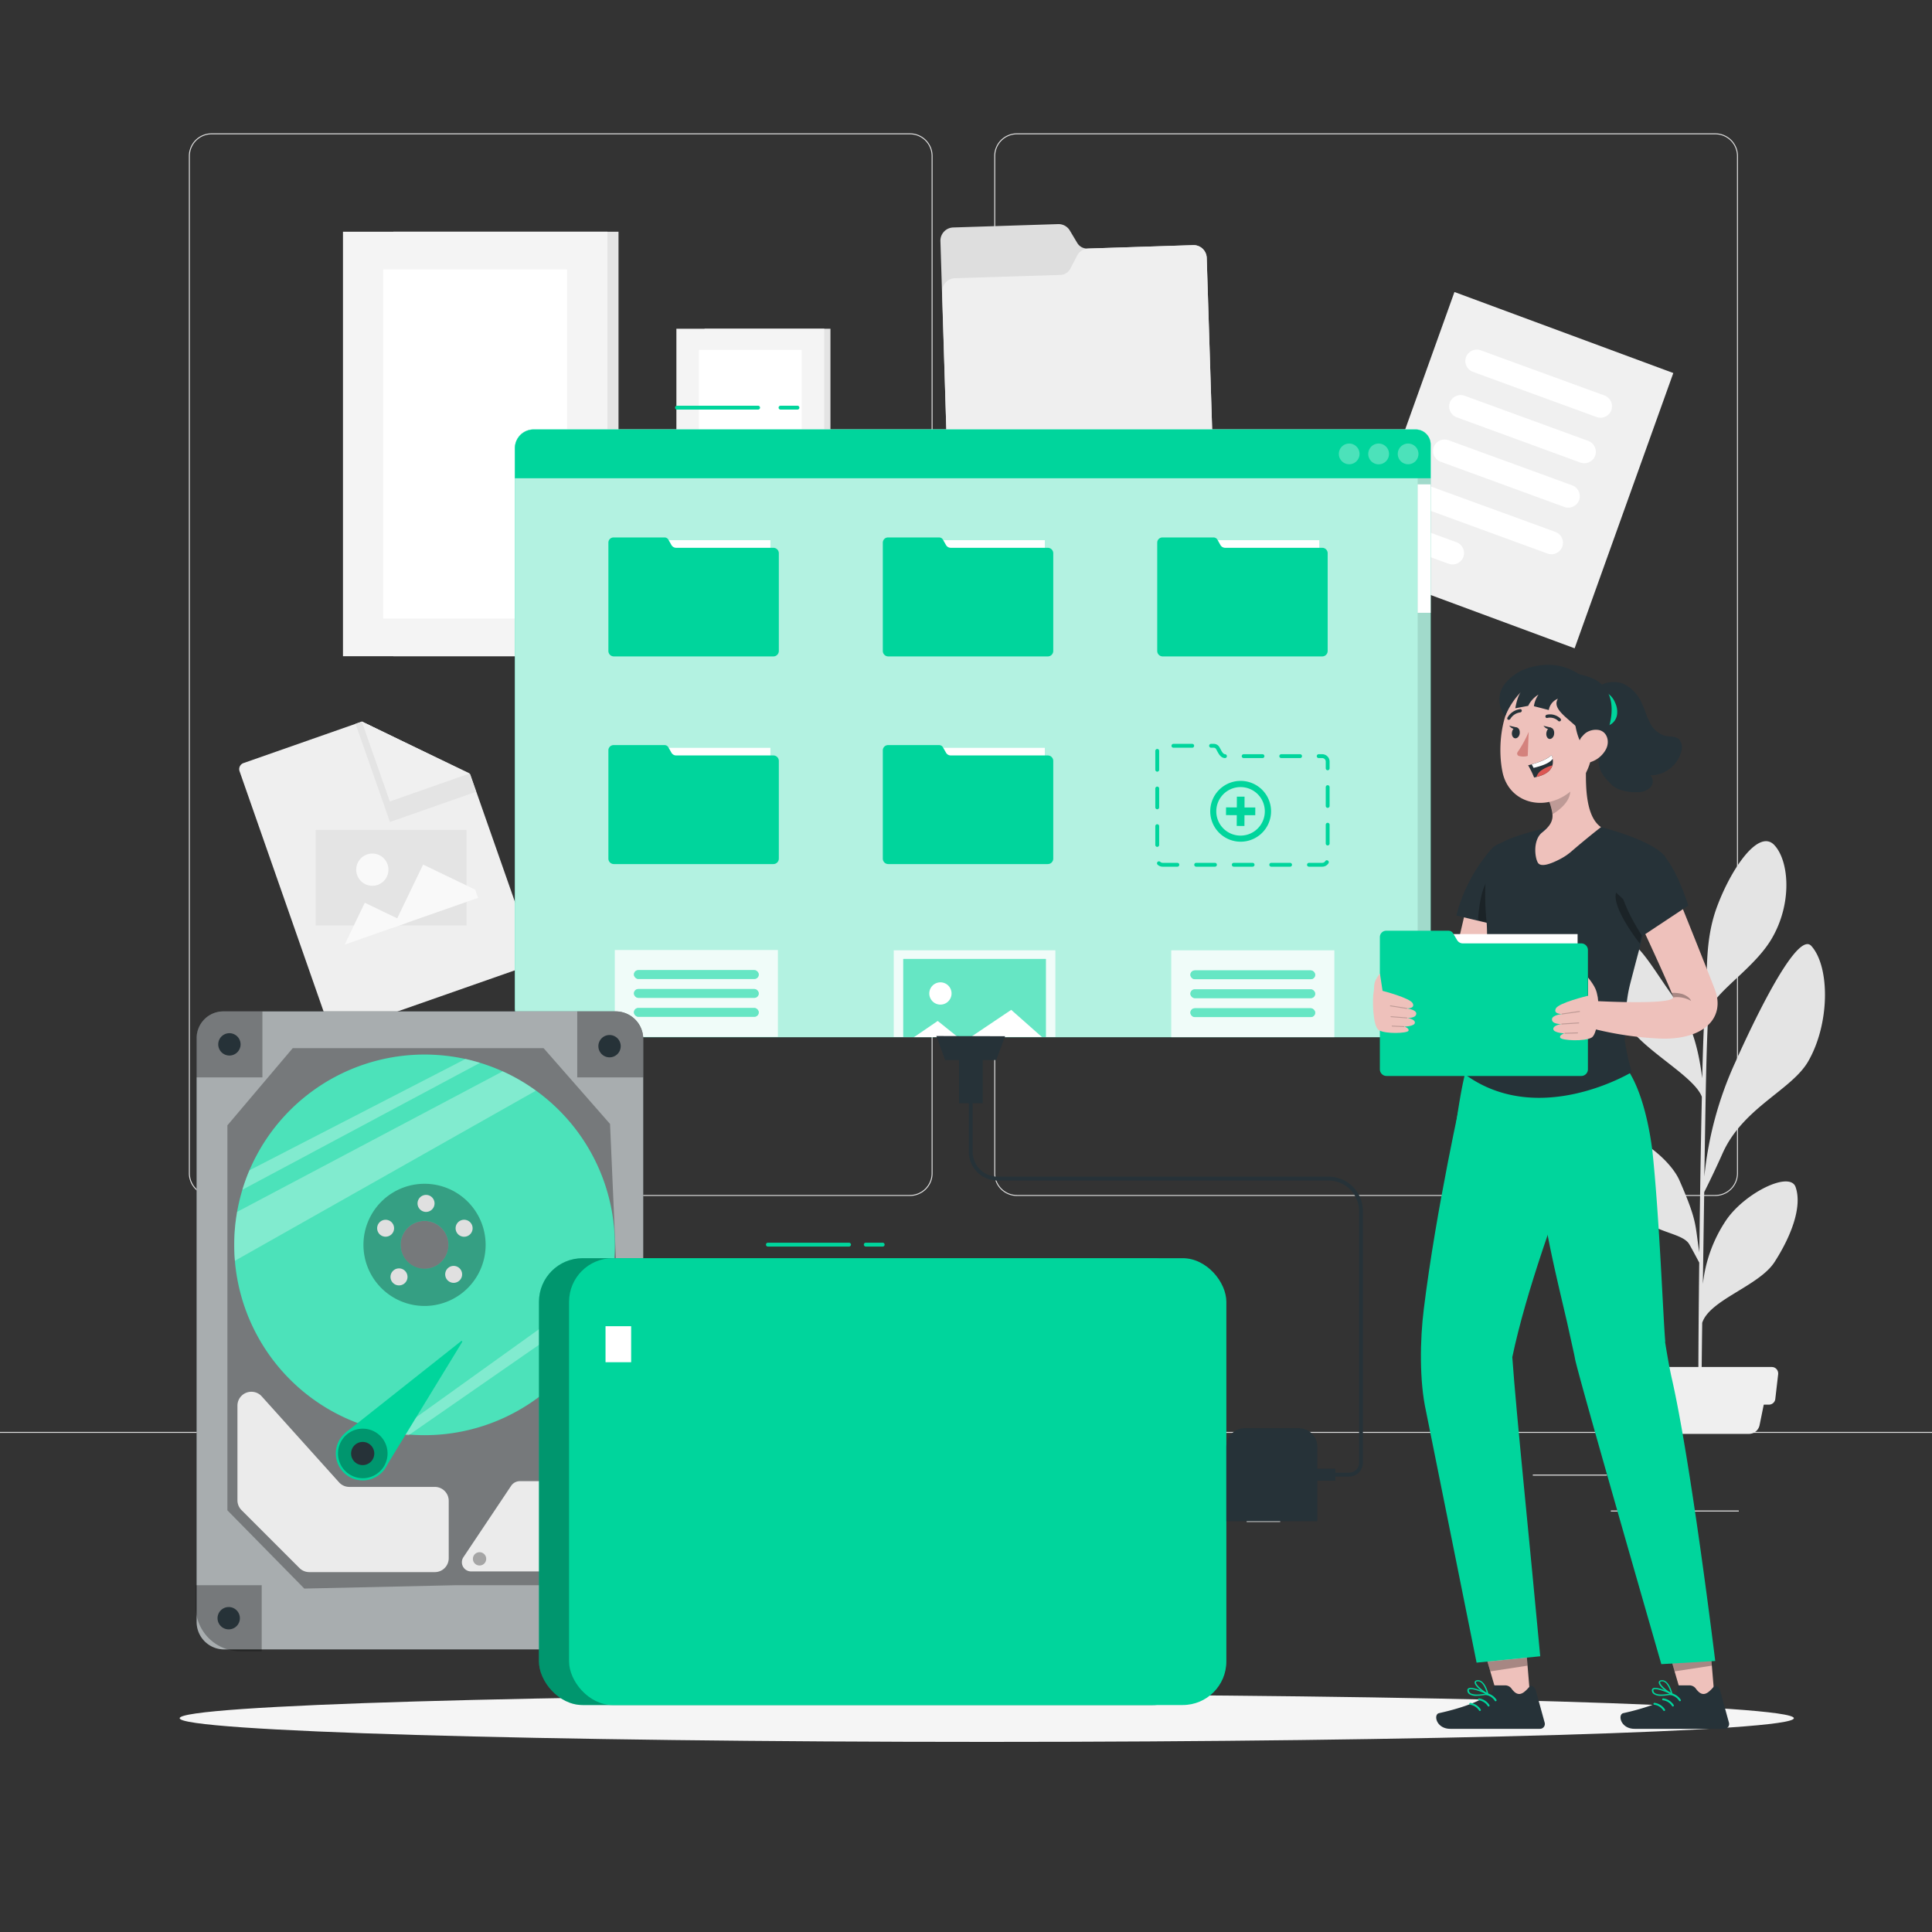 
<svg class="animated" id="freepik_stories-hard-drive" xmlns="http://www.w3.org/2000/svg" viewBox="0 0 500 500" version="1.1" xmlns:xlink="http://www.w3.org/1999/xlink" xmlns:svgjs="http://svgjs.com/svgjs"><rect x="0" y="0" width="500" height="500" fill="#333333" stroke="none"/><g id="freepik--background-complete--inject-31" style="transform-origin: 250px 214.195px;" class="animable"><path d="M443.92,309.51H263.17a5.87,5.87,0,0,1-5.86-5.87V40.37a5.87,5.87,0,0,1,5.86-5.86H443.92a5.87,5.87,0,0,1,5.86,5.86V303.64A5.87,5.87,0,0,1,443.92,309.51ZM263.17,34.76a5.62,5.62,0,0,0-5.61,5.61V303.64a5.62,5.62,0,0,0,5.61,5.62H443.92a5.62,5.62,0,0,0,5.61-5.62V40.37a5.61,5.61,0,0,0-5.61-5.61Z" style="fill: rgb(224, 224, 224); transform-origin: 353.545px 172.01px;" id="el2pd3ckga8f3" class="animable"></path><path d="M235.49,309.51H54.75a5.87,5.87,0,0,1-5.87-5.87V40.37a5.87,5.87,0,0,1,5.87-5.86H235.49a5.86,5.86,0,0,1,5.86,5.86V303.64A5.86,5.86,0,0,1,235.49,309.51ZM54.75,34.76a5.62,5.62,0,0,0-5.62,5.61V303.64a5.62,5.62,0,0,0,5.62,5.62H235.49a5.62,5.62,0,0,0,5.61-5.62V40.37a5.61,5.61,0,0,0-5.61-5.61Z" style="fill: rgb(224, 224, 224); transform-origin: 145.115px 172.01px;" id="elxwq0yjodm6" class="animable"></path><rect y="370.58" width="500" height="0.25" style="fill: rgb(224, 224, 224); transform-origin: 250px 370.705px;" id="elvpa9wouj9fj" class="animable"></rect><rect x="101.8" y="59.97" width="58.27" height="109.86" style="fill: rgb(228, 228, 228); transform-origin: 130.935px 114.9px;" id="elw6ob4bx1bbf" class="animable"></rect><rect x="88.76" y="59.97" width="68.45" height="109.86" style="fill: rgb(244, 244, 244); transform-origin: 122.985px 114.9px;" id="eljrjvaige30f" class="animable"></rect><rect x="99.16" y="69.73" width="47.61" height="90.34" style="fill: rgb(255, 255, 255); transform-origin: 122.965px 114.9px;" id="el7yfukz9xcy5" class="animable"></rect><rect x="182.34" y="85.08" width="32.58" height="61.42" style="fill: rgb(228, 228, 228); transform-origin: 198.63px 115.79px;" id="elojdyz1nmsql" class="animable"></rect><rect x="175.05" y="85.08" width="38.27" height="61.42" style="fill: rgb(244, 244, 244); transform-origin: 194.185px 115.79px;" id="el4av1pv6rxlc" class="animable"></rect><rect x="180.87" y="90.54" width="26.62" height="50.51" style="fill: rgb(255, 255, 255); transform-origin: 194.18px 115.795px;" id="el9u00ricxhdu" class="animable"></rect><path d="M464.7,307.21c-1.48-4.27-13.21,1.53-18,8.61a36.75,36.75,0,0,0-6,16.5c.11-7.7.23-16,.35-23.81,1-1.95,3.17-6.44,4.74-10,5.28-11.88,17.83-16.34,22.16-23.81,5.68-9.83,5.64-24.58.81-29.9-4.2-4.62-18.11,26.65-19.68,30.14a93,93,0,0,0-8,29.57c.12-7.34.23-14.11.32-19.31.3-17,.66-22.43.83-24.11.58-.81,1.27-1.77,1.67-2.28,3.36-4.33,10.83-9.49,14.56-15.79,5.45-9.2,4.58-20.21.74-24.31-4-4.29-11.06,5.84-14.81,15.88s-2.15,19.64-3.2,28c-.22,1.64-.45,7.85-.66,16.46-1.14-9.27-3.41-15.48-7.61-21.26-5.2-7.12-9.66-15.79-13.88-14.66s-2,12.58,1.4,20.63c3,7.17,17.83,14.32,20,20.09-.26,11.67-.49,26.47-.65,40.24-1.17-7.12-.37-7.71-5.15-18.61-2.84-6.47-14.49-14.46-15.88-10s.74,12.86,5.12,18.75c3.55,4.75,11.42,4.74,13.24,7.69.43.69,1.84,3.33,2.64,4.84-.2,16.82-.28,31.67-.18,36.72l.74.06c0-1.31.06-9.87.21-21.19,1.92-6,14.79-9.53,18.76-15.8C463.5,320,466.49,312.33,464.7,307.21Z" style="fill: rgb(228, 228, 228); transform-origin: 444.515px 290.619px;" id="elwkew96inaae" class="animable"></path><path d="M452.61,371.09H427.9a2.84,2.84,0,0,1-2.78-2.28l-1.75-8.64h33.77l-1.76,8.64A2.82,2.82,0,0,1,452.61,371.09Z" style="fill: rgb(239, 239, 239); transform-origin: 440.255px 365.63px;" id="elbrb3frdab9k" class="animable"></path><path d="M457.85,363.52H422.66A1.66,1.66,0,0,1,421,362l-.74-6.39a1.65,1.65,0,0,1,1.47-1.83h36.81a1.65,1.65,0,0,1,1.65,1.66,1.09,1.09,0,0,1,0,.18l-.74,6.39A1.66,1.66,0,0,1,457.85,363.52Z" style="fill: rgb(239, 239, 239); transform-origin: 440.221px 358.65px;" id="elwk0ekcvgyj" class="animable"></path><path d="M278.79,62.87l-1.93-3.23A3.41,3.41,0,0,0,273.8,58l-27.11.87a3.42,3.42,0,0,0-3.31,3.53h0L245,114.21a3.58,3.58,0,0,0,3.68,3.44l61.61-2a3.57,3.57,0,0,0,3.44-3.67L312.3,66.76a3.42,3.42,0,0,0-3.52-3.32h0l-27.34.89A3,3,0,0,1,278.79,62.87Z" style="fill: rgb(222, 222, 222); transform-origin: 278.555px 87.824px;" id="el7gkqk8p66hu" class="animable"></path><path d="M308.79,63.44l-27.11.88a3.42,3.42,0,0,0-2.94,1.86L277,69.53a3,3,0,0,1-2.54,1.62L247.14,72a3.43,3.43,0,0,0-3.32,3.52L245,114.21a3.58,3.58,0,0,0,3.68,3.44l61.61-2a3.57,3.57,0,0,0,3.44-3.67L312.3,66.76a3.41,3.41,0,0,0-3.51-3.32Z" style="fill: rgb(239, 239, 239); transform-origin: 278.775px 90.545px;" id="elgxtlb41hj3p" class="animable"></path><path d="M137.19,249.74l-49.8,17.45a1.65,1.65,0,0,1-2.1-1h0L62,199.6a1.66,1.66,0,0,1,1-2.11l30.68-10.75,28,13.62,16.58,47.3A1.65,1.65,0,0,1,137.19,249.74Z" style="fill: rgb(239, 239, 239); transform-origin: 100.123px 227.012px;" id="elryha50uixan" class="animable"></path><polygon points="121.62 200.34 93.64 186.74 92.01 187.31 100.92 212.73 123.22 204.91 121.62 200.34" style="fill: rgb(228, 228, 228); transform-origin: 107.615px 199.735px;" id="elqil597i6ezg" class="animable"></polygon><polygon points="121.56 200.17 100.89 207.42 93.64 186.74 121.56 200.17" style="fill: none; transform-origin: 107.6px 197.08px;" id="elwvpe4gxs4p" class="animable"></polygon><polygon points="121.56 200.17 100.89 207.42 93.64 186.74 121.56 200.17" style="fill: rgb(240, 240, 240); transform-origin: 107.6px 197.08px;" id="el0zbm3uz6fh4b" class="animable"></polygon><g id="el13mlur87madj"><rect x="81.71" y="214.78" width="39.03" height="24.74" style="fill: rgb(228, 228, 228); transform-origin: 101.225px 227.15px; transform: rotate(-19.32deg);" class="animable"></rect></g><polygon points="94.41 233.63 89.2 244.47 105.24 238.84 94.41 233.63" style="fill: rgb(249, 249, 249); transform-origin: 97.22px 239.05px;" id="elvl6ac3xq2jk" class="animable"></polygon><polygon points="101.63 240.1 123.73 232.36 122.98 230.24 109.5 223.75 101.63 240.1" style="fill: rgb(249, 249, 249); transform-origin: 112.68px 231.925px;" id="eljnfbwdyjos" class="animable"></polygon><path d="M100.29,223.68A4.17,4.17,0,1,1,95,221.13h0A4.16,4.16,0,0,1,100.29,223.68Z" style="fill: rgb(249, 249, 249); transform-origin: 96.359px 225.07px;" id="el199b4zelo59" class="animable"></path><polygon points="376.41 75.57 433.05 96.54 407.51 167.78 350.87 146.81 376.41 75.57" style="fill: rgb(240, 240, 240); transform-origin: 391.96px 121.675px;" id="eljquoq2whchr" class="animable"></polygon><path d="M413.2,107.93l-32-11.69a3,3,0,0,1-1.8-3.81h0a3,3,0,0,1,3.82-1.77l32,11.69a3,3,0,0,1,1.79,3.82h0A3,3,0,0,1,413.2,107.93Z" style="fill: rgb(255, 255, 255); transform-origin: 398.207px 99.294px;" id="elpsxnh4vojqk" class="animable"></path><path d="M409,119.71,377,108a3,3,0,0,1-1.79-3.81h0a3,3,0,0,1,3.83-1.77l32,11.69a3,3,0,0,1,1.79,3.82h0A3,3,0,0,1,409,119.71Z" style="fill: rgb(255, 255, 255); transform-origin: 394.022px 111.064px;" id="elekawkhwn4b" class="animable"></path><path d="M404.84,131.2l-32-11.7a3,3,0,0,1-1.79-3.81h0a3,3,0,0,1,3.83-1.76l32,11.68a3,3,0,0,1,1.79,3.83h0A3,3,0,0,1,404.84,131.2Z" style="fill: rgb(255, 255, 255); transform-origin: 389.863px 122.565px;" id="elya1r0l967in" class="animable"></path><path d="M374.9,145.9l-8.81-3.22a3,3,0,0,1-1.79-3.82h0a3,3,0,0,1,3.82-1.77l8.81,3.23a3,3,0,0,1,1.79,3.81h0A3,3,0,0,1,374.9,145.9Z" style="fill: rgb(255, 255, 255); transform-origin: 371.508px 141.495px;" id="ele81pmlielvd" class="animable"></path><path d="M400.5,143.26l-32-11.7a3,3,0,0,1-1.8-3.82h0a3,3,0,0,1,3.83-1.76l32,11.68a3,3,0,0,1,1.79,3.83h0A3,3,0,0,1,400.5,143.26Z" style="fill: rgb(255, 255, 255); transform-origin: 385.512px 134.618px;" id="elkz8x341nu7q" class="animable"></path><rect x="416.88" y="390.92" width="33.12" height="0.25" style="fill: rgb(235, 235, 235); transform-origin: 433.44px 391.045px;" id="elx78zxx2s5oa" class="animable"></rect><rect x="322.63" y="393.63" width="8.69" height="0.25" style="fill: rgb(235, 235, 235); transform-origin: 326.975px 393.755px;" id="el5kt442dxgmt" class="animable"></rect><rect x="396.69" y="381.63" width="19.19" height="0.25" style="fill: rgb(235, 235, 235); transform-origin: 406.285px 381.755px;" id="el6aifo9vwl05" class="animable"></rect><rect x="52.56" y="383.31" width="43.19" height="0.25" style="fill: rgb(235, 235, 235); transform-origin: 74.155px 383.435px;" id="elt2d6qoal86p" class="animable"></rect><rect x="104.66" y="383.31" width="6.33" height="0.25" style="fill: rgb(235, 235, 235); transform-origin: 107.825px 383.435px;" id="eliat470bzf3s" class="animable"></rect><rect x="131.57" y="387.53" width="93.68" height="0.25" style="fill: rgb(235, 235, 235); transform-origin: 178.41px 387.655px;" id="elm50ws767xzc" class="animable"></rect></g><g id="freepik--Shadow--inject-31" style="transform-origin: 255.375px 444.67px;" class="animable"><path d="M464.25,444.67c0,3.39-93.52,6.13-208.87,6.13S46.5,448.06,46.5,444.67s93.52-6.13,208.88-6.13S464.25,441.29,464.25,444.67Z" style="fill: rgb(245, 245, 245); transform-origin: 255.375px 444.67px;" id="el2j31m1wcsvt" class="animable"></path></g><g id="freepik--Tab--inject-31" style="transform-origin: 251.75px 186.71px;" class="animable"><path d="M133.25,116V260.77a7.65,7.65,0,0,0,7.65,7.65H367.35a2.9,2.9,0,0,0,2.9-2.9V115a3.88,3.88,0,0,0-3.88-3.88H138.11A4.85,4.85,0,0,0,133.25,116Z" style="fill: rgb(0, 213, 156); transform-origin: 251.75px 189.77px;" id="el9o997jssr9s" class="animable"></path><g id="eld4xfyrasq2c"><path d="M133.25,116V260.77a7.65,7.65,0,0,0,7.65,7.65H367.35a2.9,2.9,0,0,0,2.9-2.9V115a3.88,3.88,0,0,0-3.88-3.88H138.11A4.85,4.85,0,0,0,133.25,116Z" style="fill: rgb(255, 255, 255); opacity: 0.7; transform-origin: 251.75px 189.77px;" class="animable"></path></g><path d="M138.11,111.16H366.37a3.88,3.88,0,0,1,3.88,3.88v8.74a0,0,0,0,1,0,0h-237a0,0,0,0,1,0,0V116A4.86,4.86,0,0,1,138.11,111.16Z" style="fill: rgb(0, 213, 156); transform-origin: 251.75px 117.47px;" id="eld76hu02fei9" class="animable"></path><g id="elrc21gsfiaz"><path d="M367.1,117.47a2.68,2.68,0,1,1-2.68-2.68A2.68,2.68,0,0,1,367.1,117.47Z" style="fill: rgb(255, 255, 255); opacity: 0.3; transform-origin: 364.42px 117.47px;" class="animable"></path></g><g id="el8tnew6hrdf"><path d="M359.48,117.47a2.69,2.69,0,1,1-2.69-2.68A2.68,2.68,0,0,1,359.48,117.47Z" style="fill: rgb(255, 255, 255); opacity: 0.3; transform-origin: 356.79px 117.48px;" class="animable"></path></g><g id="elbfkq399eghf"><path d="M351.85,117.47a2.68,2.68,0,1,1-2.68-2.68A2.68,2.68,0,0,1,351.85,117.47Z" style="fill: rgb(255, 255, 255); opacity: 0.3; transform-origin: 349.17px 117.47px;" class="animable"></path></g><g id="elcghnw2fa67r"><path d="M366.89,123.78h3.36a0,0,0,0,1,0,0V265.49a2.9,2.9,0,0,1-2.9,2.9h-.46a0,0,0,0,1,0,0V123.78A0,0,0,0,1,366.89,123.78Z" style="opacity: 0.1; transform-origin: 368.57px 196.085px;" class="animable"></path></g><rect x="366.89" y="125.35" width="3.36" height="33.24" style="fill: rgb(255, 255, 255); transform-origin: 368.57px 141.97px;" id="elpr9a616sywj" class="animable"></rect><g id="ele1wwi4giyyn"><rect x="303.12" y="245.94" width="42.21" height="22.48" style="fill: rgb(255, 255, 255); opacity: 0.8; transform-origin: 324.225px 257.18px;" class="animable"></rect></g><rect x="308.07" y="251.14" width="32.3" height="2.28" rx="1.14" style="fill: rgb(0, 213, 156); transform-origin: 324.22px 252.28px;" id="elkvnc1lc231f" class="animable"></rect><rect x="308.07" y="256.04" width="32.3" height="2.28" rx="1.14" style="fill: rgb(0, 213, 156); transform-origin: 324.22px 257.18px;" id="elk8swo0o68wd" class="animable"></rect><rect x="308.07" y="260.94" width="32.3" height="2.28" rx="1.14" style="fill: rgb(0, 213, 156); transform-origin: 324.22px 262.08px;" id="el5wwdi53jiim" class="animable"></rect><g id="eld36znejhs1i"><rect x="308.07" y="251.14" width="32.3" height="2.28" rx="1.14" style="fill: rgb(255, 255, 255); opacity: 0.4; transform-origin: 324.22px 252.28px;" class="animable"></rect></g><g id="eloma6f2ztytl"><rect x="308.07" y="256.04" width="32.3" height="2.28" rx="1.14" style="fill: rgb(255, 255, 255); opacity: 0.4; transform-origin: 324.22px 257.18px;" class="animable"></rect></g><g id="elcirp3piyfs7"><rect x="308.07" y="260.94" width="32.3" height="2.28" rx="1.14" style="fill: rgb(255, 255, 255); opacity: 0.4; transform-origin: 324.22px 262.08px;" class="animable"></rect></g><g id="el33wbnh2nl4s"><rect x="159.11" y="245.86" width="42.21" height="22.48" style="fill: rgb(255, 255, 255); opacity: 0.8; transform-origin: 180.215px 257.1px;" class="animable"></rect></g><rect x="164.06" y="251.07" width="32.3" height="2.28" rx="1.14" style="fill: rgb(0, 213, 156); transform-origin: 180.21px 252.21px;" id="elqkszbjmuj" class="animable"></rect><rect x="164.06" y="255.96" width="32.3" height="2.28" rx="1.14" style="fill: rgb(0, 213, 156); transform-origin: 180.21px 257.1px;" id="el7n06ww8qp43" class="animable"></rect><rect x="164.06" y="260.86" width="32.3" height="2.28" rx="1.14" style="fill: rgb(0, 213, 156); transform-origin: 180.21px 262px;" id="eljrnan7e18a8" class="animable"></rect><g id="elf0keqp8laz"><rect x="164.06" y="251.07" width="32.3" height="2.28" rx="1.14" style="fill: rgb(255, 255, 255); opacity: 0.4; transform-origin: 180.21px 252.21px;" class="animable"></rect></g><g id="elcb7gqmzbodv"><rect x="164.06" y="255.96" width="32.3" height="2.28" rx="1.14" style="fill: rgb(255, 255, 255); opacity: 0.4; transform-origin: 180.21px 257.1px;" class="animable"></rect></g><g id="elytsqsl8xexa"><rect x="164.06" y="260.86" width="32.3" height="2.28" rx="1.14" style="fill: rgb(255, 255, 255); opacity: 0.4; transform-origin: 180.21px 262px;" class="animable"></rect></g><g id="el41ozudyp0q5"><rect x="231.3" y="245.94" width="41.83" height="22.44" style="fill: rgb(255, 255, 255); opacity: 0.8; transform-origin: 252.215px 257.16px;" class="animable"></rect></g><rect x="233.77" y="248.18" width="36.89" height="20.2" style="fill: rgb(0, 213, 156); transform-origin: 252.215px 258.28px;" id="elf5uwjsu3b1u" class="animable"></rect><g id="elxynpt65liq"><rect x="233.77" y="248.18" width="36.89" height="20.2" style="fill: rgb(255, 255, 255); opacity: 0.4; transform-origin: 252.215px 258.28px;" class="animable"></rect></g><polygon points="236.53 268.42 242.68 264.22 247.88 268.39 236.53 268.42" style="fill: rgb(255, 255, 255); transform-origin: 242.205px 266.32px;" id="el27j1iciqccbj" class="animable"></polygon><polygon points="251.22 268.39 261.7 261.35 269.66 268.39 251.22 268.39" style="fill: rgb(255, 255, 255); transform-origin: 260.44px 264.87px;" id="elpd5txqq6khb" class="animable"></polygon><path d="M246.26,257.1a2.88,2.88,0,1,1-2.88-2.87A2.87,2.87,0,0,1,246.26,257.1Z" style="fill: rgb(255, 255, 255); transform-origin: 243.38px 257.11px;" id="elxyqiuqfl0ql" class="animable"></path><rect x="231.71" y="139.8" width="38.69" height="13.26" style="fill: rgb(255, 255, 255); transform-origin: 251.055px 146.43px;" id="elexfp2pzwbe" class="animable"></rect><path d="M228.47,140.42v28.05a1.41,1.41,0,0,0,1.41,1.41h41.29a1.41,1.41,0,0,0,1.41-1.41V143.18a1.41,1.41,0,0,0-1.41-1.41H246.06a1.41,1.41,0,0,1-1.23-.71l-.79-1.39a1.15,1.15,0,0,0-1-.58H229.84A1.35,1.35,0,0,0,228.47,140.42Z" style="fill: rgb(0, 213, 156); transform-origin: 250.525px 154.485px;" id="elotwcqy2i1sn" class="animable"></path><rect x="231.71" y="193.54" width="38.69" height="13.26" style="fill: rgb(255, 255, 255); transform-origin: 251.055px 200.17px;" id="eltuearo8dqbq" class="animable"></rect><path d="M228.47,194.16v28.05a1.41,1.41,0,0,0,1.41,1.41h41.29a1.41,1.41,0,0,0,1.41-1.41V196.92a1.41,1.41,0,0,0-1.41-1.41H246.06a1.41,1.41,0,0,1-1.23-.71l-.79-1.39a1.15,1.15,0,0,0-1-.58H229.84A1.36,1.36,0,0,0,228.47,194.16Z" style="fill: rgb(0, 213, 156); transform-origin: 250.525px 208.225px;" id="elpjksro4l4ic" class="animable"></path><rect x="160.69" y="139.8" width="38.69" height="13.26" style="fill: rgb(255, 255, 255); transform-origin: 180.035px 146.43px;" id="el9txoexcnzbr" class="animable"></rect><path d="M157.45,140.42v28.05a1.41,1.41,0,0,0,1.41,1.41h41.29a1.41,1.41,0,0,0,1.41-1.41V143.18a1.41,1.41,0,0,0-1.41-1.41H175a1.41,1.41,0,0,1-1.23-.71l-.79-1.39a1.15,1.15,0,0,0-1-.58H158.82A1.34,1.34,0,0,0,157.45,140.42Z" style="fill: rgb(0, 213, 156); transform-origin: 179.505px 154.485px;" id="elkt8t8nj8xwh" class="animable"></path><rect x="160.69" y="193.54" width="38.69" height="13.26" style="fill: rgb(255, 255, 255); transform-origin: 180.035px 200.17px;" id="elgwvf98177nh" class="animable"></rect><path d="M157.45,194.16v28.05a1.41,1.41,0,0,0,1.41,1.41h41.29a1.41,1.41,0,0,0,1.41-1.41V196.92a1.41,1.41,0,0,0-1.41-1.41H175a1.41,1.41,0,0,1-1.23-.71l-.79-1.39a1.15,1.15,0,0,0-1-.58H158.82A1.35,1.35,0,0,0,157.45,194.16Z" style="fill: rgb(0, 213, 156); transform-origin: 179.505px 208.225px;" id="elkr1ly3hqzlf" class="animable"></path><rect x="302.73" y="139.8" width="38.69" height="13.26" style="fill: rgb(255, 255, 255); transform-origin: 322.075px 146.43px;" id="eluywg8qhc61a" class="animable"></rect><path d="M299.49,140.42v28.05a1.41,1.41,0,0,0,1.41,1.41h41.29a1.41,1.41,0,0,0,1.41-1.41V143.18a1.41,1.41,0,0,0-1.41-1.41H317.08a1.42,1.42,0,0,1-1.23-.71l-.78-1.39a1.17,1.17,0,0,0-1-.58H300.87A1.35,1.35,0,0,0,299.49,140.42Z" style="fill: rgb(0, 213, 156); transform-origin: 321.545px 154.485px;" id="el6tz9dwdinh9" class="animable"></path><path d="M300.9,224.3a1.89,1.89,0,0,1-1.31-.52.5.5,0,0,1,.69-.73.9.9,0,0,0,.62.25h3.8a.5.5,0,0,1,.5.5.5.5,0,0,1-.5.5h-3.8Zm41.29,0h-3.43a.5.5,0,0,1-.5-.5.51.51,0,0,1,.5-.5h3.43a.91.91,0,0,0,.78-.43.48.48,0,0,1,.68-.16.49.49,0,0,1,.17.68A1.9,1.9,0,0,1,342.19,224.3Zm-8.29,0H329a.5.5,0,0,1-.5-.5.5.5,0,0,1,.5-.5h4.87a.51.51,0,0,1,.5.5A.5.5,0,0,1,333.9,224.3Zm-9.73,0H319.3a.5.5,0,0,1-.5-.5.5.5,0,0,1,.5-.5h4.87a.51.51,0,0,1,.5.5A.5.5,0,0,1,324.17,224.3Zm-9.74,0h-4.86a.5.5,0,0,1-.5-.5.5.5,0,0,1,.5-.5h4.86a.5.5,0,0,1,.5.5A.5.5,0,0,1,314.43,224.3Zm-14.94-5.13a.5.5,0,0,1-.5-.5v-4.86a.5.5,0,0,1,.5-.5.5.5,0,0,1,.5.5v4.86A.5.5,0,0,1,299.49,219.17Zm44.11-.37a.5.5,0,0,1-.5-.5v-4.86a.5.5,0,1,1,1,0v4.86A.5.5,0,0,1,343.6,218.8Zm-44.11-9.36a.5.5,0,0,1-.5-.5v-4.87a.51.51,0,0,1,.5-.5.5.5,0,0,1,.5.5v4.87A.5.5,0,0,1,299.49,209.44Zm44.11-.37a.5.5,0,0,1-.5-.5v-4.86a.5.5,0,0,1,1,0v4.86A.5.5,0,0,1,343.6,209.07Zm-44.11-9.36a.51.51,0,0,1-.5-.5v-4.87a.51.51,0,0,1,.5-.51.49.49,0,0,1,.5.49v4.89A.5.5,0,0,1,299.49,199.71Zm44.11-.37a.5.5,0,0,1-.5-.5V197.1a.91.91,0,0,0-.91-.91h-.91a.5.5,0,0,1-.5-.5.5.5,0,0,1,.5-.5h.91a1.92,1.92,0,0,1,1.91,1.91v1.74A.5.5,0,0,1,343.6,199.34ZM317,196.19h0c-1.06-.05-1.6-1.07-2-1.82-.1-.19-.19-.36-.28-.51a.68.68,0,0,0-.6-.35h-.69a.5.5,0,0,1-.5-.5.5.5,0,0,1,.5-.5h.69a1.67,1.67,0,0,1,1.45.83c.09.15.2.35.32.57.31.59.66,1.26,1.15,1.28a.51.51,0,0,1,.48.53A.5.5,0,0,1,317,196.19Zm19.46,0h-4.87a.5.5,0,0,1-.5-.5.51.51,0,0,1,.5-.5h4.87a.5.5,0,0,1,.5.5A.5.5,0,0,1,336.41,196.19Zm-9.73,0h-4.87a.5.5,0,0,1-.5-.5.51.51,0,0,1,.5-.5h4.87a.51.51,0,0,1,.5.5A.5.5,0,0,1,326.68,196.19Zm-18.19-2.68h-4.86a.5.5,0,0,1-.5-.5.5.5,0,0,1,.5-.5h4.86a.5.5,0,0,1,.5.5A.5.5,0,0,1,308.49,193.51Z" style="fill: rgb(0, 213, 156); transform-origin: 321.545px 208.405px;" id="elqvhp4ta73z8" class="animable"></path><path d="M320.2,202.14a7.87,7.87,0,1,0,8.7,6.94A7.88,7.88,0,0,0,320.2,202.14Zm5.3,12.27a6.28,6.28,0,1,1,0-8.87A6.28,6.28,0,0,1,325.5,214.41Z" style="fill: rgb(0, 213, 156); transform-origin: 321.079px 209.961px;" id="elpsc9y3i5vhm" class="animable"></path><polygon points="324.87 208.98 322.08 208.97 322.09 206.18 320.1 206.17 320.09 208.96 317.3 208.95 317.29 210.95 320.08 210.96 320.06 213.75 322.06 213.76 322.07 210.97 324.86 210.98 324.87 208.98" style="fill: rgb(0, 213, 156); transform-origin: 321.08px 209.965px;" id="eln1seb16gvch" class="animable"></polygon><path d="M196.2,106h-21a.5.5,0,0,1-.5-.5.5.5,0,0,1,.5-.5h21a.5.5,0,0,1,.5.5A.51.51,0,0,1,196.2,106Z" style="fill: rgb(0, 213, 156); transform-origin: 185.7px 105.5px;" id="elzeytpwqacs" class="animable"></path><path d="M206.38,106H202a.5.5,0,0,1-.5-.5.5.5,0,0,1,.5-.5h4.38a.5.5,0,0,1,.5.5A.5.5,0,0,1,206.38,106Z" style="fill: rgb(0, 213, 156); transform-origin: 204.19px 105.5px;" id="elaz4jkmhbgt6" class="animable"></path></g><g id="freepik--device-1--inject-31" style="transform-origin: 108.56px 344.54px;" class="animable"><path d="M57.76,261.75H159.28a7.19,7.19,0,0,1,7.19,7.19V415.6a11.27,11.27,0,0,1-11.27,11.27H58a7.12,7.12,0,0,1-7.12-7.12V268.68A6.93,6.93,0,0,1,57.76,261.75Z" style="fill: rgb(38, 50, 56); transform-origin: 108.675px 344.31px;" id="el0bdg1lpmdaj7" class="animable"></path><g id="elogg7bz1bv5j"><g style="opacity: 0.6; transform-origin: 108.675px 344.31px;" class="animable"><path d="M57.76,261.75H159.28a7.19,7.19,0,0,1,7.19,7.19V415.6a11.27,11.27,0,0,1-11.27,11.27H58a7.12,7.12,0,0,1-7.12-7.12V268.68A6.93,6.93,0,0,1,57.76,261.75Z" style="fill: rgb(255, 255, 255); transform-origin: 108.675px 344.31px;" id="elvz99995pux9" class="animable"></path></g></g><g id="elg62rk4p5oq"><polygon points="58.85 354.8 58.85 291.24 75.75 271.27 140.69 271.27 157.88 290.88 161.48 373.17 161.48 385.16 144.92 410.25 118.06 410.25 78.75 411.12 58.85 390.87 58.85 354.8" style="opacity: 0.3; transform-origin: 110.165px 341.195px;" class="animable"></polygon></g><path d="M132.24,384.59,119.93,403a2.37,2.37,0,0,0,2,3.68h20.69a2.78,2.78,0,0,0,2.31-1.24L157.21,387a2.37,2.37,0,0,0-2-3.68H134.55A2.75,2.75,0,0,0,132.24,384.59Z" style="fill: rgb(235, 235, 235); transform-origin: 138.57px 395px;" id="elc7bicc8kd5t" class="animable"></path><g id="elagdupfj1evk"><g style="opacity: 0.3; transform-origin: 124.11px 403.43px;" class="animable"><path d="M125.83,403.43a1.72,1.72,0,1,1-1.72-1.72A1.72,1.72,0,0,1,125.83,403.43Z" id="el1cy401ynzpl" style="transform-origin: 124.11px 403.43px;" class="animable"></path></g></g><g id="eljo8cpbvcnpk"><g style="opacity: 0.3; transform-origin: 153.18px 386.87px;" class="animable"><circle cx="153.18" cy="386.87" r="1.72" id="elog6dkqbt05" style="transform-origin: 153.18px 386.87px;" class="animable"></circle></g></g><g id="elspyvfx4unw"><g style="opacity: 0.3; transform-origin: 59.37px 270.29px;" class="animable"><path d="M57.82,261.75H67.91a0,0,0,0,1,0,0v17.08a0,0,0,0,1,0,0H50.83a0,0,0,0,1,0,0V268.73A7,7,0,0,1,57.82,261.75Z" id="elcy3d0kpxfoc" style="transform-origin: 59.37px 270.29px;" class="animable"></path></g></g><path d="M62.26,270.29a2.89,2.89,0,1,1-2.89-2.9A2.89,2.89,0,0,1,62.26,270.29Z" style="fill: rgb(38, 50, 56); transform-origin: 59.37px 270.28px;" id="elveeywc5snib" class="animable"></path><g id="elryuqgroi1l"><g style="opacity: 0.3; transform-origin: 157.925px 270.285px;" class="animable"><path d="M149.39,261.75h10a7.07,7.07,0,0,1,7.07,7.07v10a0,0,0,0,1,0,0H149.39a0,0,0,0,1,0,0V261.75A0,0,0,0,1,149.39,261.75Z" id="elpwfe0b789v9" style="transform-origin: 157.925px 270.285px;" class="animable"></path></g></g><path d="M160.64,270.75a2.89,2.89,0,1,1-2.89-2.89A2.89,2.89,0,0,1,160.64,270.75Z" style="fill: rgb(38, 50, 56); transform-origin: 157.75px 270.75px;" id="elftxe8fakv6k" class="animable"></path><g id="elhhspplf7t9"><g style="opacity: 0.3; transform-origin: 59.19px 418.79px;" class="animable"><path d="M50.65,410.25H67.73a0,0,0,0,1,0,0v17.08a0,0,0,0,1,0,0H62.17a11.52,11.52,0,0,1-11.52-11.52v-5.56A0,0,0,0,1,50.65,410.25Z" id="elr24p816p15" style="transform-origin: 59.19px 418.79px;" class="animable"></path></g></g><path d="M62.08,418.79a2.89,2.89,0,1,1-2.89-2.89A2.89,2.89,0,0,1,62.08,418.79Z" style="fill: rgb(38, 50, 56); transform-origin: 59.19px 418.79px;" id="el6l9et3q22bc" class="animable"></path><g id="ely6dtuw10bx"><g style="opacity: 0.3; transform-origin: 157.75px 418.79px;" class="animable"><path d="M149.21,427.33h0V410.25h17.08A17.08,17.08,0,0,1,149.21,427.33Z" id="elopxz1dizv2" style="transform-origin: 157.75px 418.79px;" class="animable"></path></g></g><path d="M160.64,418.79a2.89,2.89,0,1,1-2.89-2.89A2.89,2.89,0,0,1,160.64,418.79Z" style="fill: rgb(38, 50, 56); transform-origin: 157.75px 418.79px;" id="el4wfhzrgz6zd" class="animable"></path><path d="M109.87,272.92a49.25,49.25,0,1,0,49.25,49.25A49.25,49.25,0,0,0,109.87,272.92Zm0,55.45a6.2,6.2,0,1,1,6.2-6.2A6.2,6.2,0,0,1,109.87,328.37Z" style="fill: rgb(0, 213, 156); transform-origin: 109.87px 322.17px;" id="elijtnwu4ol1r" class="animable"></path><g id="elvufp67axxvq"><g style="opacity: 0.3; transform-origin: 109.87px 322.17px;" class="animable"><path d="M109.87,272.92a49.25,49.25,0,1,0,49.25,49.25A49.25,49.25,0,0,0,109.87,272.92Zm0,55.45a6.2,6.2,0,1,1,6.2-6.2A6.2,6.2,0,0,1,109.87,328.37Z" style="fill: rgb(255, 255, 255); transform-origin: 109.87px 322.17px;" id="elz7wef219fim" class="animable"></path></g></g><g id="elsi1sod73ruj"><g style="opacity: 0.3; transform-origin: 109.87px 322.17px;" class="animable"><path d="M109.87,306.36a15.81,15.81,0,1,0,15.81,15.81A15.81,15.81,0,0,0,109.87,306.36Zm0,22a6.2,6.2,0,1,1,6.2-6.2A6.2,6.2,0,0,1,109.87,328.37Z" id="eldnip8xigdui" style="transform-origin: 109.87px 322.17px;" class="animable"></path></g></g><path d="M112.46,311.43a2.2,2.2,0,1,1-2.19-2.19A2.2,2.2,0,0,1,112.46,311.43Z" style="fill: rgb(224, 224, 224); transform-origin: 110.26px 311.44px;" id="eljf7w4v8ckng" class="animable"></path><path d="M101.67,319a2.19,2.19,0,1,1-.73-3A2.19,2.19,0,0,1,101.67,319Z" style="fill: rgb(224, 224, 224); transform-origin: 99.796px 317.867px;" id="elamldsunumj9" class="animable"></path><path d="M105.15,331.59a2.2,2.2,0,1,1-.73-3A2.2,2.2,0,0,1,105.15,331.59Z" style="fill: rgb(224, 224, 224); transform-origin: 103.262px 330.461px;" id="elxcgdqctyjkh" class="animable"></path><path d="M122,319a2.2,2.2,0,1,1-.73-3A2.2,2.2,0,0,1,122,319Z" style="fill: rgb(224, 224, 224); transform-origin: 120.112px 317.871px;" id="elx57v9u319fo" class="animable"></path><path d="M119.28,330.94a2.19,2.19,0,1,1-.73-3A2.19,2.19,0,0,1,119.28,330.94Z" style="fill: rgb(224, 224, 224); transform-origin: 117.406px 329.807px;" id="elmn8jaijnt7i" class="animable"></path><g id="elpqwgtyzhsag"><g style="opacity: 0.3; transform-origin: 130.11px 350.955px;" class="animable"><path d="M158.37,330.45,101.85,371c1.38.22,2.67.38,3.86.46l51.53-35.74A47.52,47.52,0,0,0,158.37,330.45Z" style="fill: rgb(255, 255, 255); transform-origin: 130.11px 350.955px;" id="ela0rqk0rwh5g" class="animable"></path></g></g><g id="elc8jq5ci5udw"><circle cx="93.88" cy="376.15" r="6.98" style="fill: rgb(0, 213, 156); transform-origin: 93.88px 376.15px; transform: rotate(-41.348deg);" class="animable"></circle></g><path d="M89.52,370.7l29.83-23.63a.18.18,0,0,1,.26.24L99.32,380.53Z" style="fill: rgb(0, 213, 156); transform-origin: 104.579px 363.782px;" id="elr4pmbkgn3fo" class="animable"></path><g id="elc51ebty785g"><g style="opacity: 0.3; transform-origin: 93.885px 376.151px;" class="animable"><path d="M100.27,375.58a6.41,6.41,0,1,1-7-5.81A6.41,6.41,0,0,1,100.27,375.58Z" id="elrbtuw0vg1j" style="transform-origin: 93.885px 376.151px;" class="animable"></path></g></g><path d="M96.85,375.89a3,3,0,1,1-3.24-2.71A3,3,0,0,1,96.85,375.89Z" style="fill: rgb(38, 50, 56); transform-origin: 93.863px 376.169px;" id="ellbjuupuw0o" class="animable"></path><path d="M61.45,363.78v24.49a3.59,3.59,0,0,0,1.06,2.55l15,15A3.6,3.6,0,0,0,80,406.86h32.54a3.59,3.59,0,0,0,3.59-3.59V388.41a3.6,3.6,0,0,0-3.59-3.6H90.41a3.58,3.58,0,0,1-2.67-1.19l-20-22.24A3.57,3.57,0,0,0,65,360.19h0A3.59,3.59,0,0,0,61.45,363.78Z" style="fill: rgb(235, 235, 235); transform-origin: 88.79px 383.525px;" id="elu60hky42e9e" class="animable"></path><g id="ela1l9s0j4wkh"><g style="opacity: 0.3; transform-origin: 99.66px 301.775px;" class="animable"><path d="M61.36,313.63l68.75-36.37a48.89,48.89,0,0,1,8.59,5L60.79,326.29A49.66,49.66,0,0,1,61.36,313.63Z" style="fill: rgb(255, 255, 255); transform-origin: 99.66px 301.775px;" id="elkjt7kkvbaa" class="animable"></path></g></g><g id="el7wzivdzvyrn"><g style="opacity: 0.3; transform-origin: 93.48px 290.98px;" class="animable"><path d="M62.72,307.91l61.52-32.86c-1.33-.4-2.59-.74-3.75-1L64.54,302.88A48.26,48.26,0,0,0,62.72,307.91Z" style="fill: rgb(255, 255, 255); transform-origin: 93.48px 290.98px;" id="el10j12mcwdssd" class="animable"></path></g></g></g><g id="freepik--device-2--inject-31" style="transform-origin: 246.1px 354.69px;" class="animable"><polygon points="242.32 268.12 244.59 274.33 257.83 274.33 260.11 268.18 242.32 268.12" style="fill: rgb(38, 50, 56); transform-origin: 251.215px 271.225px;" id="elbk2s683dmmm" class="animable"></polygon><rect x="248.2" y="270.34" width="6.13" height="15.16" style="fill: rgb(38, 50, 56); transform-origin: 251.265px 277.92px;" id="elqol1w5uo16m" class="animable"></rect><path d="M349.16,382.13h-6.43v-1h6.43a2.56,2.56,0,0,0,2.56-2.56V313.41a7.9,7.9,0,0,0-7.89-7.89H258.17a7.46,7.46,0,0,1-7.45-7.45V284.46h1v13.61a6.45,6.45,0,0,0,6.45,6.45h85.66a8.9,8.9,0,0,1,8.89,8.89v65.16A3.56,3.56,0,0,1,349.16,382.13Z" style="fill: rgb(38, 50, 56); transform-origin: 301.72px 333.295px;" id="eljt2sgb3dci" class="animable"></path><rect x="139.48" y="325.62" width="170.11" height="115.64" rx="11.29" style="fill: rgb(0, 213, 156); transform-origin: 224.535px 383.44px;" id="el3aj7ralugik" class="animable"></rect><g id="el00g22jtijcr6e"><g style="opacity: 0.3; transform-origin: 224.535px 383.44px;" class="animable"><rect x="139.48" y="325.62" width="170.11" height="115.64" rx="11.29" id="elhat8gw83ng" style="transform-origin: 224.535px 383.44px;" class="animable"></rect></g></g><rect x="147.27" y="325.62" width="170.11" height="115.64" rx="11.29" style="fill: rgb(0, 213, 156); transform-origin: 232.325px 383.44px;" id="elbh5ba9iuln" class="animable"></rect><g id="el9vdd62tq3tv"><path d="M322.15,369.61h14a4.77,4.77,0,0,1,4.77,4.77v19.31a0,0,0,0,1,0,0H317.38a0,0,0,0,1,0,0V374.38A4.77,4.77,0,0,1,322.15,369.61Z" style="fill: rgb(38, 50, 56); transform-origin: 329.15px 381.65px; transform: rotate(90deg);" class="animable"></path></g><g id="el6o957aabquf"><rect x="339.88" y="380.1" width="5.71" height="3.1" style="fill: rgb(38, 50, 56); transform-origin: 342.735px 381.65px; transform: rotate(90deg);" class="animable"></rect></g><rect x="156.71" y="343.22" width="6.63" height="9.32" style="fill: rgb(255, 255, 255); transform-origin: 160.025px 347.88px;" id="el07yf4amqps5k" class="animable"></rect><path d="M219.73,322.61h-21a.5.5,0,0,1-.5-.5.5.5,0,0,1,.5-.5h21a.5.5,0,0,1,.5.5A.51.51,0,0,1,219.73,322.61Z" style="fill: rgb(0, 213, 156); transform-origin: 209.23px 322.11px;" id="ely0surr5lww" class="animable"></path><path d="M228.44,322.61h-4.38a.51.51,0,0,1-.5-.5.5.5,0,0,1,.5-.5h4.38a.5.5,0,0,1,.5.5A.5.5,0,0,1,228.44,322.61Z" style="fill: rgb(0, 213, 156); transform-origin: 226.25px 322.11px;" id="elogdp27rprj" class="animable"></path></g><g id="freepik--Character--inject-31" style="transform-origin: 401.414px 309.737px;" class="animable"><polygon points="443.69 438.99 435.5 439.79 429.44 419.04 441.9 417.69 443.69 438.99" style="fill: rgb(238, 193, 187); transform-origin: 436.565px 428.74px;" id="el8lqgd720im" class="animable"></polygon><path d="M434.31,436.17h2.92a2.06,2.06,0,0,1,1.67.87c1.69,2.3,3,1.43,4.79-.73,1.17-.14,1.48,1.2,1.57,1.56l2.19,7.95a1.25,1.25,0,0,1-.86,1.55,1.49,1.49,0,0,1-.36.05H423.05c-3.68,0-4.45-3.72-2.93-4.06,6.83-1.51,11.66-3.52,13.77-5.51C434.29,437.51,433.88,437.25,434.31,436.17Z" style="fill: rgb(38, 50, 56); transform-origin: 433.442px 441.795px;" id="elhbn1cckfsq" class="animable"></path><path d="M430,438.88a13.35,13.35,0,0,0,2.74-.35.17.17,0,0,0,.1-.21.19.19,0,0,0-.1-.1c-.41-.2-4.07-1.91-5-1.26a.55.55,0,0,0-.24.52,1.19,1.19,0,0,0,.5.95A3.23,3.23,0,0,0,430,438.88Zm2.16-.57c-1.07.2-3.08.46-3.91-.16a.91.91,0,0,1-.36-.69.2.2,0,0,1,.09-.22C428.44,436.88,430.6,437.64,432.11,438.31Z" style="fill: rgb(0, 213, 156); transform-origin: 430.172px 437.855px;" id="el7ncr7agg8nj" class="animable"></path><path d="M432.65,438.54h.11a.17.17,0,0,0,.05-.18c0-.15-.86-3.75-2.86-3.52-.5.07-.64.31-.66.51-.13.95,2.18,2.76,3.27,3.21Zm-2.5-3.41c1.27,0,2,2.1,2.25,2.94-1.19-.63-2.86-2.13-2.76-2.71,0-.05,0-.19.37-.22Z" style="fill: rgb(0, 213, 156); transform-origin: 431.051px 436.695px;" id="elcbatwaf8g7" class="animable"></path><path d="M434.76,440.28a.25.25,0,0,1-.21-.12,3.31,3.31,0,0,0-2.31-1.49.24.24,0,0,1-.21-.28.26.26,0,0,1,.28-.21,3.78,3.78,0,0,1,2.66,1.71.25.25,0,0,1-.08.35A.28.28,0,0,1,434.76,440.28Z" style="fill: rgb(0, 213, 156); transform-origin: 433.518px 439.229px;" id="el9ckqfvd5d4v" class="animable"></path><path d="M432.94,441.65a.27.27,0,0,1-.21-.12,3.27,3.27,0,0,0-2.3-1.49.25.25,0,1,1,.06-.49,3.82,3.82,0,0,1,2.67,1.71.27.27,0,0,1-.08.35A.33.33,0,0,1,432.94,441.65Z" style="fill: rgb(0, 213, 156); transform-origin: 431.682px 440.595px;" id="elaxs6qptc8b" class="animable"></path><path d="M430.68,442.8a.27.27,0,0,1-.21-.12,3.31,3.31,0,0,0-2.31-1.49.25.25,0,1,1,.07-.49,3.8,3.8,0,0,1,2.66,1.71.25.25,0,0,1-.08.35A.28.28,0,0,1,430.68,442.8Z" style="fill: rgb(0, 213, 156); transform-origin: 429.42px 441.745px;" id="el7ba0cu4j3t8" class="animable"></path><g id="el38mybbkrn2r"><polygon points="432.64 430.01 433.38 432.55 443.03 431.07 442.85 428.98 432.64 430.01" style="opacity: 0.3; transform-origin: 437.835px 430.765px;" class="animable"></polygon></g><polygon points="395.99 438.99 387.8 439.79 381.74 419.04 394.21 417.69 395.99 438.99" style="fill: rgb(238, 193, 187); transform-origin: 388.865px 428.74px;" id="elauzbcp6pcir" class="animable"></polygon><path d="M386.61,436.17h2.93a2.05,2.05,0,0,1,1.66.87c1.69,2.3,3,1.43,4.79-.73,1.17-.14,1.48,1.2,1.58,1.56l2.19,7.95a1.26,1.26,0,0,1-.86,1.55,1.5,1.5,0,0,1-.37.05H375.36c-3.69,0-4.45-3.72-2.94-4.06,6.83-1.51,11.67-3.52,13.78-5.51C386.59,437.51,386.19,437.25,386.61,436.17Z" style="fill: rgb(38, 50, 56); transform-origin: 385.748px 441.795px;" id="elcpdhehb1nx7" class="animable"></path><path d="M382.25,438.88a13.35,13.35,0,0,0,2.74-.35.16.16,0,0,0,.1-.21.17.17,0,0,0-.1-.1c-.41-.2-4.07-1.91-5-1.26a.53.53,0,0,0-.24.52,1.18,1.18,0,0,0,.49.95A3.24,3.24,0,0,0,382.25,438.88Zm2.17-.57c-1.08.2-3.09.46-3.92-.16a1,1,0,0,1-.36-.69.2.2,0,0,1,.1-.22C380.74,436.88,382.9,437.64,384.42,438.31Z" style="fill: rgb(0, 213, 156); transform-origin: 382.423px 437.855px;" id="eltynrp2ka17" class="animable"></path><path d="M385,438.54h.12a.17.17,0,0,0,.05-.18c0-.15-.86-3.75-2.87-3.52-.5.07-.64.31-.66.51-.12.95,2.18,2.76,3.28,3.21Zm-2.5-3.41c1.27,0,2,2.1,2.26,2.94-1.2-.63-2.87-2.13-2.76-2.71,0-.05,0-.19.37-.22Z" style="fill: rgb(0, 213, 156); transform-origin: 383.407px 436.695px;" id="el9g4fovzh3vr" class="animable"></path><path d="M387.07,440.28a.25.25,0,0,1-.22-.12,3.27,3.27,0,0,0-2.3-1.49.25.25,0,0,1-.22-.28.27.27,0,0,1,.29-.21,3.8,3.8,0,0,1,2.66,1.71.26.26,0,0,1-.08.35A.33.33,0,0,1,387.07,440.28Z" style="fill: rgb(0, 213, 156); transform-origin: 385.822px 439.229px;" id="elbrqje0n4ahw" class="animable"></path><path d="M385.25,441.65a.26.26,0,0,1-.21-.12,3.31,3.31,0,0,0-2.31-1.49.24.24,0,0,1-.21-.28.25.25,0,0,1,.28-.21,3.8,3.8,0,0,1,2.66,1.71.26.26,0,0,1-.08.35A.33.33,0,0,1,385.25,441.65Z" style="fill: rgb(0, 213, 156); transform-origin: 384.007px 440.599px;" id="el0ebph2i2gv3q" class="animable"></path><path d="M383,442.8a.27.27,0,0,1-.22-.12,3.27,3.27,0,0,0-2.3-1.49.26.26,0,0,1-.22-.28.25.25,0,0,1,.29-.21,3.82,3.82,0,0,1,2.66,1.71.26.26,0,0,1-.08.35A.33.33,0,0,1,383,442.8Z" style="fill: rgb(0, 213, 156); transform-origin: 381.753px 441.748px;" id="elohqfwjrsh0r" class="animable"></path><g id="elytv7qhi5iz"><polygon points="384.94 430.01 385.69 432.55 395.33 431.07 395.15 428.98 384.94 430.01" style="opacity: 0.3; transform-origin: 390.135px 430.765px;" class="animable"></polygon></g><path d="M378.48,282.66s-6.79,30-10,56.11c-1,8-1.17,18.61.57,26.45l13.09,65.07,16.47-1.65c-2.59-28.06-6.19-62.68-7.23-77.41C395,334,402.7,313.09,410.29,292.31Z" style="fill: rgb(0, 213, 156); transform-origin: 389.011px 356.475px;" id="elj0ux0o3lljg" class="animable"></path><path d="M432.6,356.47c-.37-1.62-1-4.92-1.69-9.26l.06,0c-.53-5.75-1.52-32.42-3.34-49.43-1.4-10.84-4.17-18.17-7-21.76-.14-.19-.27-.35-.39-.5-.46-.58-.75-.9-.75-.9-.53.13-1,.26-1.58.37l-.58.13a83.7,83.7,0,0,1-37-1.06c-1.81,4.48-3.16,14-4.49,23.92,2.06,2.26,11.1,5.19,21.47,7.13l3,13.37c1.55,8.3,3.55,16.43,5.25,23.75l1.77,8c.11.52.21,1,.31,1.56.9,4.61,22.31,78.89,22.31,78.89l13.95-.82S437.65,378.45,432.6,356.47Z" style="fill: rgb(0, 213, 156); transform-origin: 409.87px 352.37px;" id="el6t59jzfs66w" class="animable"></path><path d="M380.35,230.23c-1.74,9.58-5.22,22.18-5.22,22.18-2.24.47-18.37,0-18.37,0l.71,6.57s6,1.21,12,2.56c10.53,2.37,12.47,1.68,15.1-4.41S391,231.91,391,231.91Z" style="fill: rgb(238, 193, 187); transform-origin: 373.88px 246.517px;" id="eldhwtq3t3ye" class="animable"></path><path d="M386.34,219.33a42.07,42.07,0,0,0-9.44,17.61l16.19,3.87s4.48-11.82,2.66-16.15C393.86,220.16,390.93,215.82,386.34,219.33Z" style="fill: rgb(38, 50, 56); transform-origin: 386.542px 229.429px;" id="elr8mtvp8tlk" class="animable"></path><g id="elmre8h59pork"><g style="opacity: 0.3; transform-origin: 384.07px 233px;" class="animable"><path d="M385.33,227a18,18,0,0,0-1.82,4.29,38.76,38.76,0,0,0-1,6.82l3.12.89C385.47,234.85,385.45,231.18,385.33,227Z" id="elg38dz727vg4" style="transform-origin: 384.07px 233px;" class="animable"></path></g></g><path d="M426,239.41l5.12-17.47c-3.24-4.84-19.28-8.55-19.28-8.55L401.3,214s-4.06.91-7.53,2c-4.64,1.52-7.15,2.73-8.26,5.31,0,0-1.94,5.7-.77,17.46.32,3.23,0,20-.95,25.59l-5.46,13.09c19.3,15,44,0,44,0a52.92,52.92,0,0,1-1.84-8.2c.28-3.31-.11-8.41,1.29-14.2C422.05,253.94,425.55,240.49,426,239.41Z" style="fill: rgb(38, 50, 56); transform-origin: 404.725px 248.753px;" id="elnhmzqcn1z2" class="animable"></path><g id="elmikott7382n"><path d="M424.39,244.2s-7.4-9.32-6.14-13.2l7.62,7.13Z" style="opacity: 0.3; transform-origin: 421.988px 237.6px;" class="animable"></path></g><path d="M428.86,220.21c4.05,1.36,8.09,14.17,8.09,14.17L425,242.25s-7-10.36-5.72-15.72C420.4,222,423.71,218.47,428.86,220.21Z" style="fill: rgb(38, 50, 56); transform-origin: 428.037px 231.004px;" id="el5mz39ftpap" class="animable"></path><path d="M425.81,241.74s7.32,15.78,7.2,16.39c-.46,2.25-24,.73-24,.73l-.57,6.31a86.85,86.85,0,0,0,21.62,3.63c11.32.23,16.47-5.7,13.73-12.77-2.92-7.54-8.25-20.74-8.25-20.74Z" style="fill: rgb(238, 193, 187); transform-origin: 426.476px 252.048px;" id="ell452ogsusdl" class="animable"></path><g id="elgjukh4ckxth"><path d="M433,258.13a7.15,7.15,0,0,1,4.65.91s-.23-1-2.15-1.75a8.63,8.63,0,0,0-2.93-.33Z" style="opacity: 0.3; transform-origin: 435.11px 257.992px;" class="animable"></path></g><path d="M434.52,191.31c-.94-.84-2.38-.61-3.61-.88a6.44,6.44,0,0,1-4-3.59c-.85-1.64-1.32-3.46-2.14-5.12A9.73,9.73,0,0,0,420.2,177c-2-.9-6-.7-7.18,1.79l-.75,5.11c2.45,4.06,1.89,7.45,1.48,12.18-.31,3.46,1.58,5.21,3.34,7,1.46,1.51,4.84,2.11,6.94,1.94a4.59,4.59,0,0,0,3.1-1.27,2.25,2.25,0,0,0,0-3.08,8.35,8.35,0,0,0,8-6.26A3.26,3.26,0,0,0,434.52,191.31Z" style="fill: rgb(38, 50, 56); transform-origin: 423.779px 190.779px;" id="eloqkco18uk3o" class="animable"></path><path d="M414.39,178.7a5.19,5.19,0,0,1,3.58,3.11,5.46,5.46,0,0,1,.51,3.2,3.54,3.54,0,0,1-1.84,2.58,2.62,2.62,0,0,1-3-.5,3.3,3.3,0,0,1-.58-2.82,23.87,23.87,0,0,1,1-2.81,4.52,4.52,0,0,0,.17-2.92" style="fill: rgb(0, 213, 156); transform-origin: 415.747px 183.198px;" id="el8drf99ipop9" class="animable"></path><path d="M414.34,214.06s-3.28,2.52-7.5,6.15a14.86,14.86,0,0,1-2.87,2c-2.76,1.47-5.28,2.31-6,1a4.81,4.81,0,0,1-.36-.94c-.58-2.23-.34-5.37,1.47-6.8,2-1.62,3-3,2.64-5.2a16.65,16.65,0,0,0-1.16-3.77l1.6-1.87,8.37-8.44C410.36,201.76,409.93,211,414.34,214.06Z" style="fill: rgb(238, 193, 187); transform-origin: 405.835px 210.025px;" id="elbdx31pf9gc" class="animable"></path><g id="el08sr2knozyr2"><path d="M401.83,210.69c2.3-1.37,4.83-3.74,4.53-6.45a12.49,12.49,0,0,0-.66-2.91L401,207.52A15.74,15.74,0,0,1,401.83,210.69Z" style="opacity: 0.2; transform-origin: 403.692px 206.01px;" class="animable"></path></g><path d="M412.93,187.06c-.78,8.59-.93,12.24-5.37,16.75-6.68,6.78-16.95,4.5-18.71-4-1.6-7.67,0-20.45,8.4-24.06A11.06,11.06,0,0,1,412.93,187.06Z" style="fill: rgb(238, 193, 187); transform-origin: 400.652px 191.241px;" id="eldwvulrl9dr" class="animable"></path><path d="M402.22,189.77c0,.8-.54,1.46-1.1,1.48s-1-.64-.94-1.44.54-1.47,1.1-1.48S402.27,189,402.22,189.77Z" style="fill: rgb(38, 50, 56); transform-origin: 401.199px 189.79px;" id="el7on47tgv4rm" class="animable"></path><path d="M393.31,189.64c0,.78-.54,1.43-1.1,1.44s-1-.61-.94-1.39.54-1.42,1.1-1.44S393.36,188.86,393.31,189.64Z" style="fill: rgb(38, 50, 56); transform-origin: 392.289px 189.665px;" id="el9p6bvi3k0o7" class="animable"></path><path d="M403.59,186.69a.37.37,0,0,1-.3-.1,3.09,3.09,0,0,0-2.84-.79.38.38,0,0,1-.49-.29.46.46,0,0,1,.31-.53,3.85,3.85,0,0,1,3.59,1,.42.42,0,0,1,0,.6A.55.55,0,0,1,403.59,186.69Z" style="fill: rgb(38, 50, 56); transform-origin: 401.968px 185.784px;" id="el9c3hh4t3gp6" class="animable"></path><path d="M390.56,186.26a.4.4,0,0,1-.3,0,.41.41,0,0,1-.11-.58,4.4,4.4,0,0,1,3.28-2.16.39.39,0,0,1,.41.4.47.47,0,0,1-.42.45,3.51,3.51,0,0,0-2.58,1.74A.51.51,0,0,1,390.56,186.26Z" style="fill: rgb(38, 50, 56); transform-origin: 391.957px 184.904px;" id="el91fbdkmr0ol" class="animable"></path><path d="M409.27,192.45s-2.65-4-1.56-11.82a2.47,2.47,0,0,0-1.94-2.8c-3.71-.72-8.67-5.4-14.72,3.89,0,0,3.08-11.81,19.78-6.65,10.74,3.33,4.74,16.74,3.19,18.05S409.27,192.45,409.27,192.45Z" style="fill: rgb(38, 50, 56); transform-origin: 404.07px 183.667px;" id="elyi1jlietp1" class="animable"></path><path d="M415.54,194.06a6.92,6.92,0,0,1-4.18,3.25c-2.28.57-3.45-3.08-2.68-5.37a4.58,4.58,0,0,1,5.15-3C416,189.42,416.7,192.05,415.54,194.06Z" style="fill: rgb(238, 193, 187); transform-origin: 412.269px 193.117px;" id="el8riohilcpht" class="animable"></path><path d="M395.48,198.05a23.82,23.82,0,0,1,1.54,3.16c.2,0,.41-.08.61-.14,2.74-.64,3.79-1.84,4.14-3a4,4,0,0,0-.25-2.65c-1.25,1.21-3.75,2-5.11,2.37C395.84,198,395.48,198.05,395.48,198.05Z" style="fill: rgb(38, 50, 56); transform-origin: 398.685px 198.315px;" id="elm9hmku8qadr" class="animable"></path><path d="M396.41,197.81l.48.92c2.58-.61,4.31-1.38,4.93-2.35a3.55,3.55,0,0,0-.3-.94C400.27,196.65,397.77,197.44,396.41,197.81Z" style="fill: rgb(255, 255, 255); transform-origin: 399.115px 197.085px;" id="elscgukvsxhje" class="animable"></path><path d="M397.63,201.07c2.74-.64,3.79-1.84,4.14-3a9.17,9.17,0,0,0-2.9,1.32A3.37,3.37,0,0,0,397.63,201.07Z" style="fill: rgb(220, 87, 83); transform-origin: 399.7px 199.57px;" id="el2n2kk0fwjep" class="animable"></path><path d="M395.62,189.41a29,29,0,0,1-2.86,5.23.66.66,0,0,0,.31,1,4.3,4.3,0,0,0,2.31,0Z" style="fill: rgb(212, 130, 125); transform-origin: 394.129px 192.604px;" id="elk0r99kfv8d" class="animable"></path><path d="M401.45,188.31l-2-.47S400.56,189.32,401.45,188.31Z" style="fill: rgb(38, 50, 56); transform-origin: 400.45px 188.251px;" id="elixzizr4b0yh" class="animable"></path><path d="M392.58,188.27l-2-.46S391.68,189.28,392.58,188.27Z" style="fill: rgb(38, 50, 56); transform-origin: 391.58px 188.217px;" id="el59tgdssvs3q" class="animable"></path><path d="M389.54,185.36s-5.23-6.37,3.78-11.59c0,0,7.85-4.32,15.38.75s7.65,8.49.5,16.32c0,0,.78-1-1.87-3.36s-5.56-4.4-4.14-6.65a3.78,3.78,0,0,0-2.36,2.93l-3.86-1a7.17,7.17,0,0,1,1.19-3,6.89,6.89,0,0,0-2.66,2.91l-3.34.63s.49-3.07,1.43-4.17A19.59,19.59,0,0,0,389.54,185.36Z" style="fill: rgb(38, 50, 56); transform-origin: 401.244px 181.447px;" id="el1x6wpwsrw2b" class="animable"></path><rect x="361.06" y="241.74" width="47.22" height="16.19" style="fill: rgb(255, 255, 255); transform-origin: 384.67px 249.835px;" id="el46iyvx0so1u" class="animable"></rect><path d="M357.11,242.5v34.24a1.72,1.72,0,0,0,1.72,1.72h50.4a1.72,1.72,0,0,0,1.72-1.72V245.87a1.72,1.72,0,0,0-1.72-1.72H378.58a1.74,1.74,0,0,1-1.5-.88l-1-1.69a1.42,1.42,0,0,0-1.24-.71h-16.1A1.65,1.65,0,0,0,357.11,242.5Z" style="fill: rgb(0, 213, 156); transform-origin: 384.03px 259.665px;" id="elovmcrsdrzb" class="animable"></path><path d="M410.94,257.71s-7.58,1.8-8.3,3.3,1.64,1.41,1.64,1.41-2.59.25-2.63,1.36c-.06,1.34,2.42,1.24,2.42,1.24s-2.11.29-2.08,1.29,2.83,1.12,2.83,1.12-1.45.49-1,1.17,6.35,1,8.12-.1,1.88-8.73,1.56-10.4S413,255.53,411,253v4.74Z" style="fill: rgb(238, 193, 187); transform-origin: 407.645px 261.11px;" id="elcarorcjnq1p" class="animable"></path><g id="elzi3qqktnj0f"><path d="M404.29,262.54h0l4.5-.65a.12.12,0,0,0,.09-.14c0-.07-.06-.12-.12-.11l-4.5.65a.12.12,0,0,0-.1.14A.12.12,0,0,0,404.29,262.54Z" style="opacity: 0.2; transform-origin: 406.52px 262.09px;" class="animable"></path></g><g id="elevngbebfoil"><path d="M404.2,265.14h0l4.38-.28c.06,0,.1-.06.1-.13a.12.12,0,0,0-.12-.12l-4.37.28a.12.12,0,0,0-.1.14A.1.1,0,0,0,404.2,265.14Z" style="opacity: 0.2; transform-origin: 406.384px 264.875px;" class="animable"></path></g><g id="ely0z6brcv0l"><path d="M405,267.55l3.26-.11a.13.13,0,0,0,0-.26l-3.26.12a.11.11,0,0,0-.1.13A.11.11,0,0,0,405,267.55Z" style="opacity: 0.2; transform-origin: 406.644px 267.365px;" class="animable"></path></g><path d="M357.77,256.42s7.19,1.84,7.85,3.25-1.56,1.31-1.56,1.31,2.44.27,2.47,1.32c0,1.26-2.3,1.14-2.3,1.14s2,.3,1.94,1.24-2.68,1-2.68,1,1.36.47,1,1.11-6,.85-7.65-.19-1.67-8.25-1.35-9.82-.33-2.43,1.64-4.82l.67,4.44Z" style="fill: rgb(238, 193, 187); transform-origin: 360.929px 259.643px;" id="el5q5ni6dlx1x" class="animable"></path><g id="elviimt1l975"><path d="M364.05,261.1h0l-4.23-.67a.11.11,0,0,1-.09-.13c0-.07.06-.12.12-.11l4.23.67a.12.12,0,0,1,.09.14A.11.11,0,0,1,364.05,261.1Z" style="opacity: 0.2; transform-origin: 361.95px 260.645px;" class="animable"></path></g><g id="el09u8voz0diyf"><path d="M364.1,263.55h0l-4.12-.32a.11.11,0,0,1-.1-.12A.11.11,0,0,1,360,263l4.12.32a.12.12,0,0,1,0,.23Z" style="opacity: 0.2; transform-origin: 362.043px 263.275px;" class="animable"></path></g><g id="eldjk8g97m0i"><path d="M363.35,265.81l-3.07-.15a.11.11,0,0,1-.1-.12.1.1,0,0,1,.11-.11l3.07.14a.12.12,0,0,1,.1.13A.13.13,0,0,1,363.35,265.81Z" style="opacity: 0.2; transform-origin: 361.82px 265.62px;" class="animable"></path></g></g><defs>     <filter id="active" height="200%">         <feMorphology in="SourceAlpha" result="DILATED" operator="dilate" radius="2"></feMorphology>                <feFlood flood-color="#32DFEC" flood-opacity="1" result="PINK"></feFlood>        <feComposite in="PINK" in2="DILATED" operator="in" result="OUTLINE"></feComposite>        <feMerge>            <feMergeNode in="OUTLINE"></feMergeNode>            <feMergeNode in="SourceGraphic"></feMergeNode>        </feMerge>    </filter>    <filter id="hover" height="200%">        <feMorphology in="SourceAlpha" result="DILATED" operator="dilate" radius="2"></feMorphology>                <feFlood flood-color="#ff0000" flood-opacity="0.5" result="PINK"></feFlood>        <feComposite in="PINK" in2="DILATED" operator="in" result="OUTLINE"></feComposite>        <feMerge>            <feMergeNode in="OUTLINE"></feMergeNode>            <feMergeNode in="SourceGraphic"></feMergeNode>        </feMerge>            <feColorMatrix type="matrix" values="0   0   0   0   0                0   1   0   0   0                0   0   0   0   0                0   0   0   1   0 "></feColorMatrix>    </filter></defs></svg>